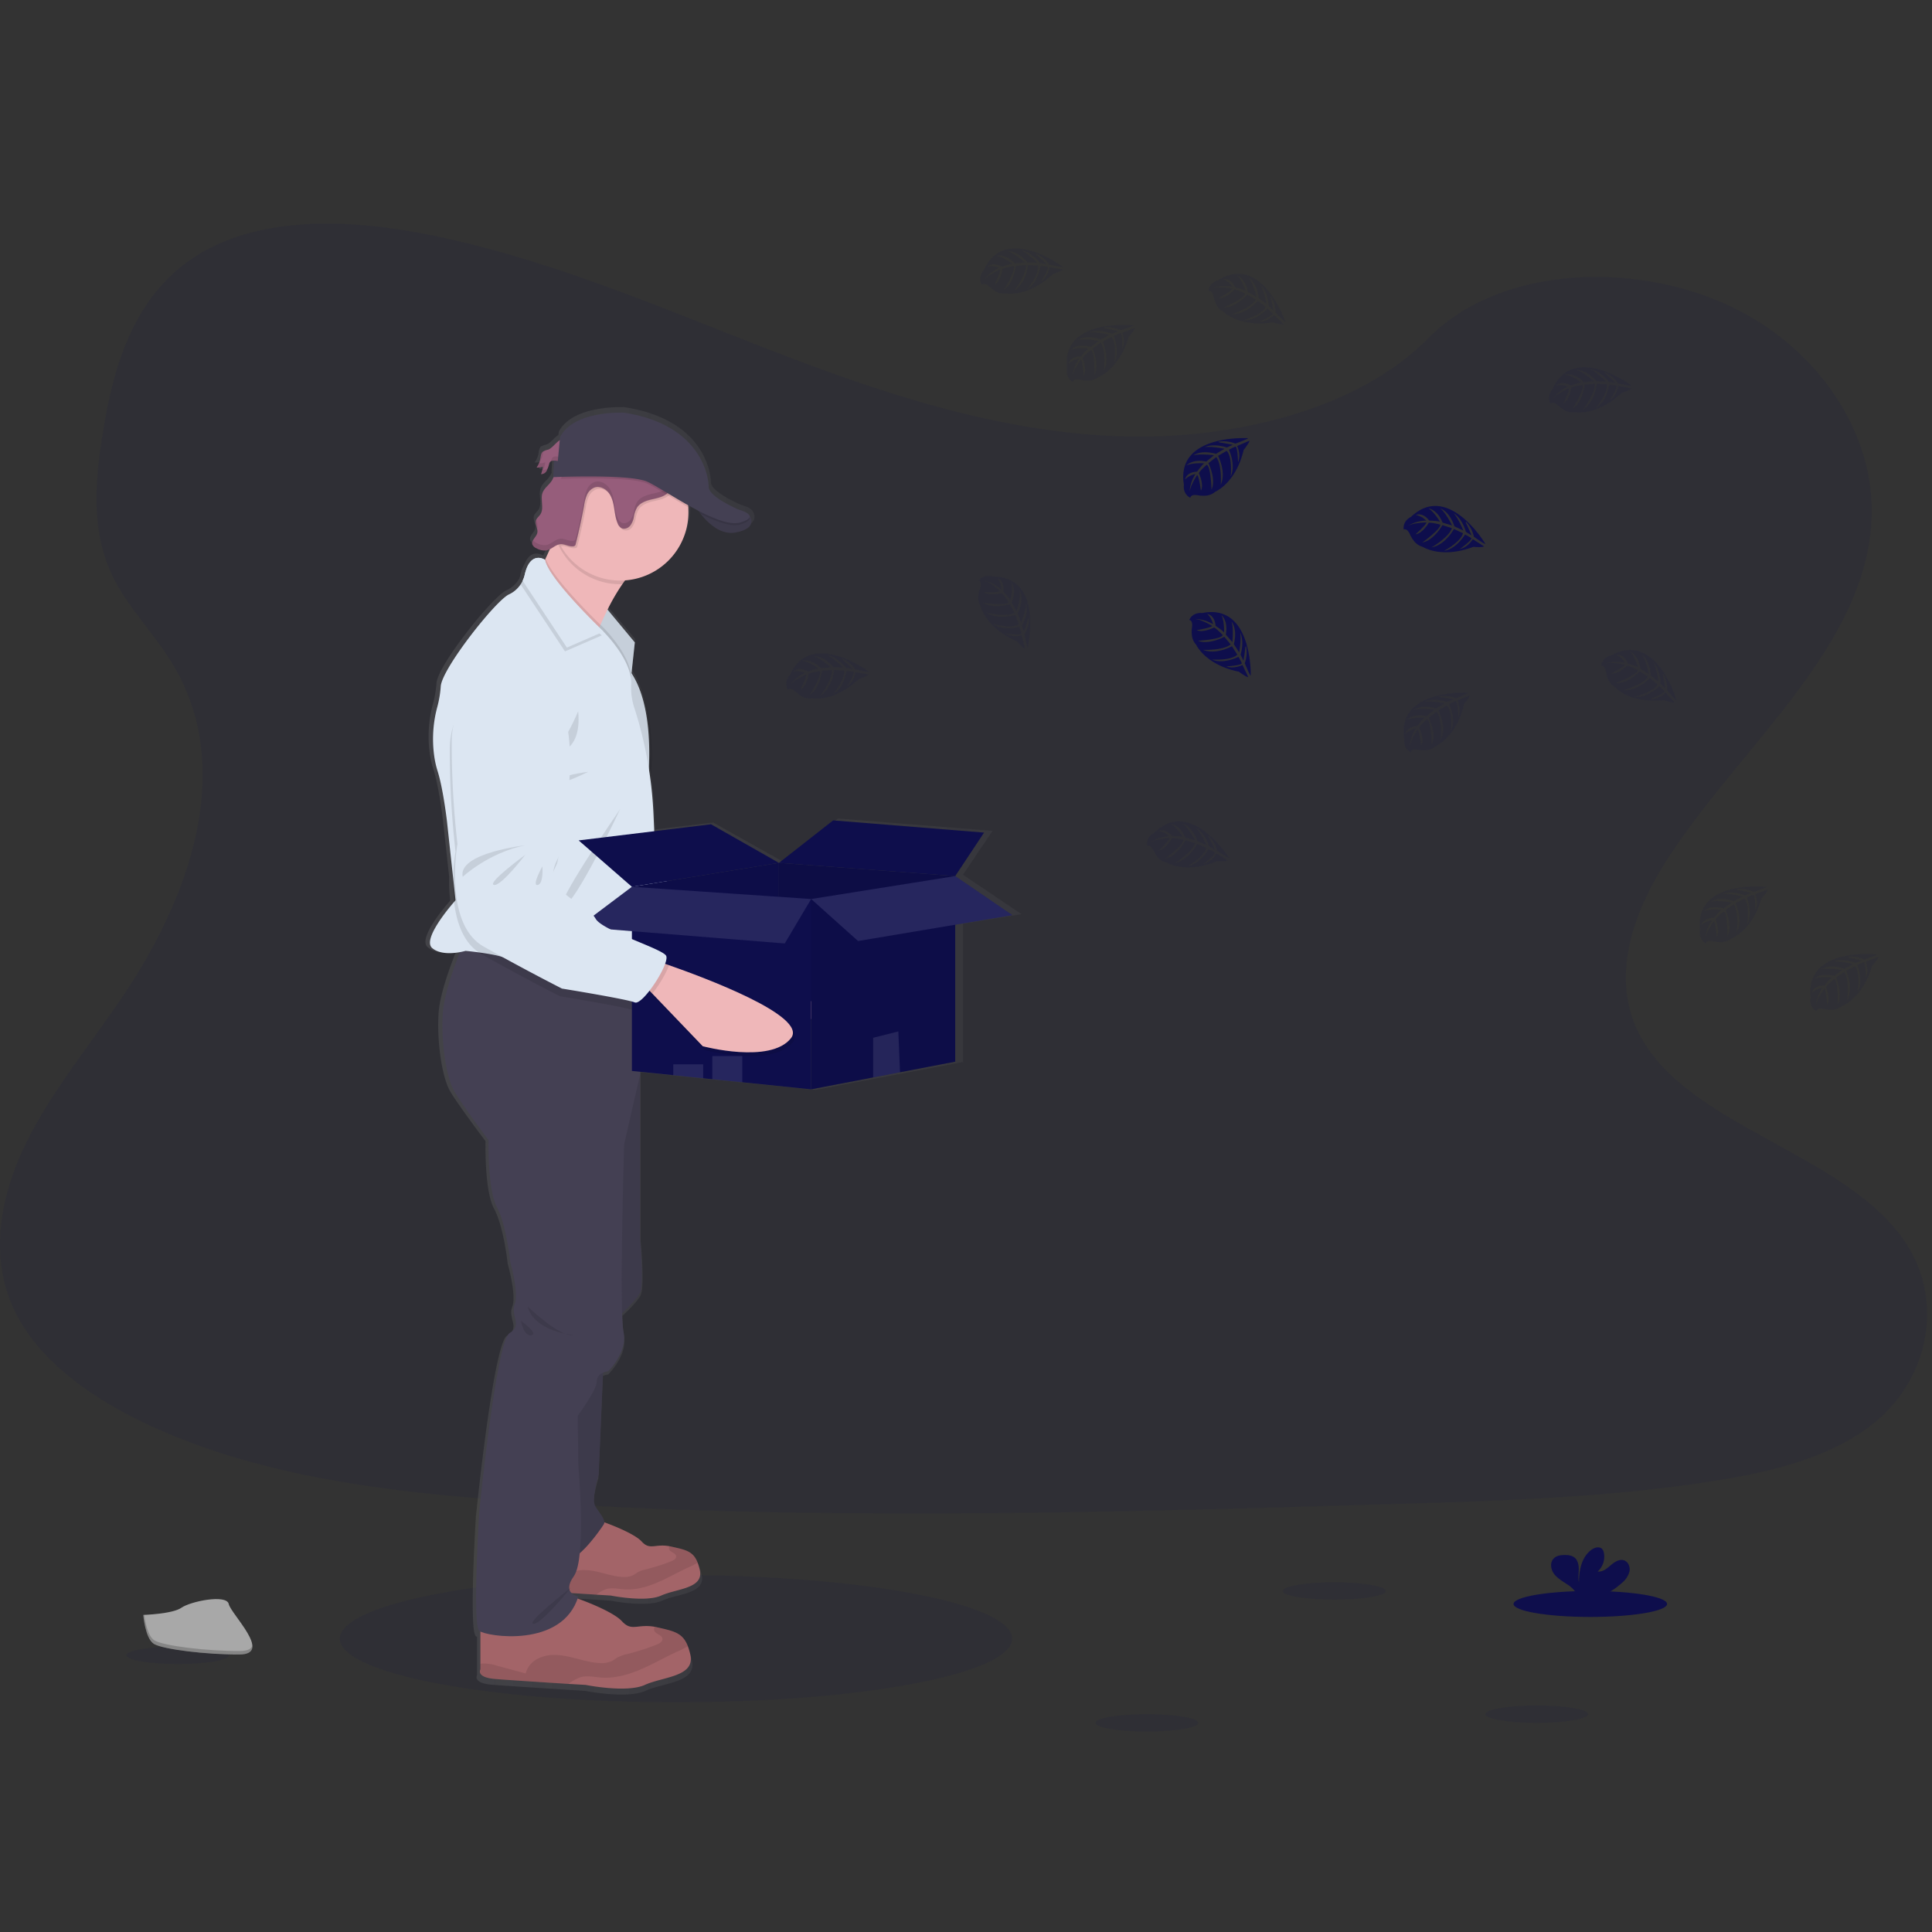 <?xml version="1.0" encoding="UTF-8" standalone="no"?>
<svg
   xmlns:dc="http://purl.org/dc/elements/1.1/"
   xmlns:cc="http://creativecommons.org/ns#"
   xmlns:rdf="http://www.w3.org/1999/02/22-rdf-syntax-ns#"
   xmlns:svg="http://www.w3.org/2000/svg"
   xmlns="http://www.w3.org/2000/svg"
   xmlns:sodipodi="http://sodipodi.sourceforge.net/DTD/sodipodi-0.dtd"
   xmlns:inkscape="http://www.inkscape.org/namespaces/inkscape"
   id="9af98f83-10c5-4067-bc84-20554b2827d8"
   data-name="Layer 1"
   width="256"
   height="256"
   viewBox="0 0 256 256"
   version="1.1"
   sodipodi:docname="empty.svg"
   inkscape:version="1.0.1 (3bc2e813f5, 2020-09-07)"
   inkscape:export-filename="C:\Users\Emil\Documents\Work\SawayoStuff\empty_256.png"
   inkscape:export-xdpi="96.000008"
   inkscape:export-ydpi="96.000008">
  <rect x="0" y="0" width="256" height="256" fill="#333333" stroke="none"/>
  <sodipodi:namedview
     pagecolor="#ffffff"
     bordercolor="#666666"
     borderopacity="1"
     objecttolerance="10"
     gridtolerance="10"
     guidetolerance="10"
     inkscape:pageopacity="0"
     inkscape:pageshadow="2"
     inkscape:window-width="3200"
     inkscape:window-height="1771"
     id="namedview422"
     showgrid="false"
     inkscape:zoom="4.3092426"
     inkscape:cx="186.26385"
     inkscape:cy="141.91973"
     inkscape:window-x="-9"
     inkscape:window-y="-9"
     inkscape:window-maximized="1"
     inkscape:current-layer="9af98f83-10c5-4067-bc84-20554b2827d8" />
  <defs
     id="defs225">
    <linearGradient
       id="07c62293-c0d3-4921-8e06-4e39241449cd"
       x1="318.22"
       y1="488.45"
       x2="630.35"
       y2="488.45"
       gradientUnits="userSpaceOnUse"
       gradientTransform="matrix(0.253,0,0,0.253,-24.091,15.712)">
      <stop
         offset="0"
         stop-color="gray"
         stop-opacity="0.25"
         id="stop218" />
      <stop
         offset="0.54"
         stop-color="gray"
         stop-opacity="0.12"
         id="stop220" />
      <stop
         offset="1"
         stop-color="gray"
         stop-opacity="0.1"
         id="stop222" />
    </linearGradient>
  </defs>
  <title
     id="title227">empty</title>
  <ellipse
     cx="89.571"
     cy="217.13"
     rx="44.543"
     ry="8.438"
     fill="#0e0e4c"
     opacity="0.1"
     id="ellipse229"
     style="stroke-width:0.253" />
  <path
     d="M 148.36,57.81 C 131.99,57.243 116.398,51.957 101.51,46.174 86.622,40.392 71.875,33.988 55.897,30.924 45.62,28.954 33.866,28.673 25.587,34.177 c -7.97,5.312 -10.545,14.456 -11.929,22.947 -1.042,6.389 -1.654,13.115 1.199,19.097 1.983,4.153 5.499,7.644 7.932,11.623 8.466,13.841 2.481,30.91 -6.69,44.424 -4.3,6.339 -9.296,12.394 -12.617,19.135 -3.321,6.741 -4.856,14.491 -1.95,21.386 2.878,6.829 9.741,11.949 17.175,15.553 15.098,7.323 32.882,9.417 50.237,10.606 38.404,2.626 77.011,1.49 115.516,0.349 14.251,-0.42 28.562,-0.847 42.58,-3.05 7.786,-1.224 15.822,-3.167 21.475,-7.856 7.173,-5.952 8.952,-16.029 4.143,-23.491 -8.064,-12.521 -30.353,-15.629 -35.996,-29.063 -3.101,-7.396 0.083,-15.632 4.593,-22.489 9.672,-14.714 25.884,-27.621 26.736,-44.437 0.587,-11.549 -7.206,-23.116 -19.256,-28.582 -12.629,-5.729 -30.146,-5.008 -39.459,4.475 -9.599,9.753 -26.46,13.51 -40.916,13.006 z"
     fill="#0e0e4c"
     opacity="0.1"
     id="path231"
     style="stroke-width:0.253" />
  <path
     d="m 135.351,121.131 -7.748,-5.223 v 0 l 3.908,-5.818 -20.463,-1.631 -7.353,5.686 -9.205,-5.16 -7.677,0.923 -0.091,-2.024 a 57.109,57.109 0 0 0 -0.635,-6.298 c 0.033,-0.632 0.056,-1.358 0.053,-2.147 0,-3.326 -0.45,-7.735 -2.428,-10.674 l 0.455,-4.093 -3.693,-4.363 a 27.917,27.917 0 0 1 2.024,-3.405 c 0.126,-0.182 0.253,-0.359 0.39,-0.531 4.793,-0.347 8.575,-4.287 8.575,-9.106 0,-0.223 0,-0.445 -0.025,-0.665 0,-0.089 -0.018,-0.18 -0.028,-0.268 0.468,0.253 0.941,0.506 1.414,0.759 0.089,0.126 0.19,0.253 0.301,0.402 v 0 l 0.023,0.028 0.142,0.175 0.046,0.053 c 0.051,0.061 0.104,0.119 0.157,0.18 l 0.035,0.04 c 0.134,0.149 0.276,0.301 0.427,0.45 a 0.455,0.455 0 0 1 0.051,0.048 l 0.19,0.177 0.053,0.048 c 0.162,0.144 0.334,0.283 0.506,0.415 l 0.056,0.04 0.218,0.149 0.071,0.046 c 0.083,0.051 0.169,0.104 0.253,0.152 l 0.03,0.018 c 0.099,0.053 0.2,0.104 0.301,0.152 l 0.051,0.02 q 0.129,0.056 0.253,0.106 l 0.078,0.028 c 0.089,0.03 0.175,0.058 0.266,0.083 l 0.056,0.015 c 0.111,0.028 0.223,0.051 0.336,0.068 h 0.013 a 2.752,2.752 0 0 0 0.324,0.033 h 0.073 a 2.782,2.782 0 0 0 0.291,0 h 0.063 a 2.997,2.997 0 0 0 0.362,-0.043 3.991,3.991 0 0 0 1.594,-0.572 1.391,1.391 0 0 0 0.324,-0.301 c 0.506,-0.663 -0.051,-1.389 -0.051,-1.389 v 0 c -0.197,-0.47 -1.477,-0.802 -1.477,-0.802 0,0 -4.047,-1.69 -4.047,-3.035 0,-1.346 -1.012,-8.327 -11.456,-9.923 0,0 -6.794,-0.382 -8.704,3.255 l -0.04,0.425 c -0.562,0.352 -1.027,1.057 -1.581,1.265 a 2.583,2.583 0 0 0 -0.685,0.253 v -0.048 0 a 0.653,0.653 0 0 0 -0.154,0.2 2.024,2.024 0 0 0 -0.21,0.759 2.858,2.858 0 0 1 -0.331,0.918 2.041,2.041 0 0 1 -0.152,0.233 v 0 l -0.043,0.068 a 1.846,1.846 0 0 0 0.86,-0.139 4.282,4.282 0 0 1 -0.253,1.012 0.84,0.84 0 0 0 0.779,-0.465 v -0.02 l 0.033,-0.046 a 2.135,2.135 0 0 0 0.157,-0.367 l -0.028,0.03 c 0.051,-0.164 0.096,-0.331 0.152,-0.493 a 0.774,0.774 0 0 1 0.124,-0.253 0.612,0.612 0 0 1 0.524,-0.175 l -0.104,2.193 h 0.046 a 2.992,2.992 0 0 1 -0.223,0.46 c -0.359,0.582 -1.012,0.979 -1.252,1.616 a 2.378,2.378 0 0 0 -0.116,0.956 c 0,0.19 0.023,0.382 0.038,0.572 v -0.015 c 0.035,0.506 0.046,0.986 -0.228,1.394 -0.187,0.278 -0.488,0.488 -0.592,0.804 a 0.784,0.784 0 0 0 -0.038,0.273 3.068,3.068 0 0 0 0.172,0.812 0.035,0.035 0 0 0 0,-0.015 1.234,1.234 0 0 1 0.043,0.597 c -0.114,0.506 -0.728,0.928 -0.698,1.411 a 0.544,0.544 0 0 0 0.028,0.187 1.024,1.024 0 0 0 0.572,0.506 2.226,2.226 0 0 0 1.285,0.283 1.69,1.69 0 0 0 0.481,-0.164 c -0.177,0.407 -0.359,0.809 -0.544,1.191 -0.028,0.061 -0.058,0.121 -0.089,0.182 0,0 -1.563,-1.045 -2.451,1.085 a 4.725,4.725 0 0 0 -0.549,1.427 3.394,3.394 0 0 1 -0.187,0.587 3.776,3.776 0 0 1 -1.69,1.518 c -1.811,0.83 -9.126,9.953 -9.255,12.316 a 13.783,13.783 0 0 1 -0.465,2.727 16.226,16.226 0 0 0 -0.435,6.447 12.336,12.336 0 0 0 0.448,2.056 c 0.777,2.36 1.295,6.764 1.295,6.764 l 0.84,7.644 a 21.753,21.753 0 0 0 0.137,3.159 c -0.857,0.979 -4.3,5.059 -2.985,6.169 1.012,0.875 2.782,0.731 3.776,0.551 -0.837,2.072 -2.155,5.673 -2.33,8.147 -0.253,3.66 0.433,8.509 1.518,10.371 1.085,1.862 4.702,6.637 4.702,6.637 0,0 -0.169,6.551 1.123,8.931 1.293,2.38 1.814,7.318 1.814,7.318 0,0 1.207,4.168 0.602,5.701 -0.605,1.533 1.121,2.808 -0.691,3.827 -1.811,1.019 -4.128,23.994 -4.128,23.994 0,0 -0.933,15.058 0,15.824 a 0.949,0.949 0 0 0 0.159,0.093 v 5.059 c 0,0 -0.648,1.062 1.986,1.277 1.803,0.144 6.915,0.47 9.948,0.66 l 2.35,0.147 c 0,0 5.565,1.108 8.023,0 2.459,-1.108 6.817,-1.083 6.169,-4.009 a 8.327,8.327 0 0 0 -0.344,-1.171 c -0.711,-1.816 -1.917,-2.024 -4.141,-2.529 -0.129,-0.028 -0.253,-0.053 -0.367,-0.073 -2.342,-0.407 -3.111,0.683 -4.424,-0.736 -1.141,-1.227 -4.773,-2.6 -6.01,-3.035 0.03,-0.091 0.068,-0.18 0.099,-0.273 a 1.852,1.852 0 0 1 -0.938,-0.458 l 3.351,0.212 1.996,0.124 c 0,0 4.73,0.943 6.829,0 2.099,-0.943 5.792,-0.918 5.241,-3.405 a 7.135,7.135 0 0 0 -0.291,-0.997 c -0.605,-1.543 -1.631,-1.712 -3.521,-2.14 -0.109,-0.023 -0.21,-0.045 -0.311,-0.063 -1.991,-0.347 -2.643,0.579 -3.759,-0.625 -0.956,-1.027 -3.974,-2.178 -5.059,-2.57 0,-0.562 -0.759,-1.361 -1.237,-2.163 -0.562,-0.936 0.476,-4.211 0.476,-4.211 l 0.592,-13.591 a 2.626,2.626 0 0 1 0.708,-0.202 c 0,0 2.676,-2.555 2.072,-5.276 a 17.486,17.486 0 0 1 -0.192,-2.486 c 0.88,-0.817 2.092,-2.024 2.436,-2.767 0.562,-1.212 0,-7.082 0,-7.082 v -22.449 l 4.477,0.453 4.062,0.417 1.237,0.126 4.062,0.41 9.336,0.943 8.413,-1.594 3.64,-0.688 7.485,-1.416 v -18.313 z m -61.619,-60.683 -0.521,-0.056 c 0.172,0.008 0.354,0.04 0.521,0.056 z"
     fill="url(#07c62293-c0d3-4921-8e06-4e39241449cd)"
     id="path233"
     style="fill:url(#07c62293-c0d3-4921-8e06-4e39241449cd);stroke-width:0.253" />
  <path
     d="m 117.193,133.022 c -2.529,3.62 -11.623,1.702 -11.623,1.702 l -7.047,-6.594 -0.949,-0.893 1.591,-3.379 c 0,0 0.506,0.139 1.373,0.387 4.555,1.323 18.789,5.734 16.654,8.777 z"
     fill="#efb7b9"
     id="path235"
     style="stroke-width:0.253" />
  <path
     d="m 100.534,124.245 c -0.311,1.083 -1.164,2.704 -2.011,3.885 l -0.949,-0.893 1.591,-3.379 c 0,0 0.511,0.139 1.368,0.387 z"
     opacity="0.1"
     id="path237"
     style="stroke-width:0.253" />
  <path
     d="m 76.365,86.137 c 0,0 -6.496,2.881 -6.177,9.956 a 116.642,116.642 0 0 0 1.487,13.598 c 0,0 -1.328,10.646 4.201,13.391 5.529,2.744 10.646,5.001 10.646,5.001 0,0 8.651,0.931 9.726,1.315 1.075,0.384 4.434,-5.494 3.814,-6.41 -0.62,-0.916 -8.56,-2.835 -9.571,-4.363 -1.012,-1.528 -3.351,-2.471 -3.351,-2.471 0,0 -2.416,-1.462 -2.58,-2.782 -0.164,-1.32 0.473,-2.304 0.635,-2.884 0.162,-0.579 0.572,-6.172 0.572,-6.172 0,0 2.727,-19.907 -9.402,-18.179 z"
     fill="#dce6f2"
     id="path239"
     style="stroke-width:0.253" />
  <path
     d="m 80.653,109.4 c 0,0 -8.911,1.492 -8.049,4.611 0,0 3.235,-3.367 8.049,-4.611 z"
     opacity="0.1"
     id="path241"
     style="stroke-width:0.253" />
  <path
     d="m 80.721,110.662 c 0,0 -4.899,3.999 -3.941,4.204 0.959,0.205 3.941,-4.204 3.941,-4.204 z"
     opacity="0.1"
     id="path243"
     style="stroke-width:0.253" />
  <path
     d="m 83.076,112.056 c 0,0 -1.313,2.689 -0.506,2.507 0.807,-0.182 0.506,-2.507 0.506,-2.507 z"
     opacity="0.1"
     id="path245"
     style="stroke-width:0.253" />
  <path
     d="m 100.863,124.531 -0.541,-0.154 c 0.154,-0.506 0.197,-0.916 0.071,-1.105 -0.62,-0.916 -8.554,-2.833 -9.564,-4.363 -1.009,-1.53 -3.351,-2.471 -3.351,-2.471 0,0 -2.416,-1.462 -2.58,-2.782 -0.164,-1.32 0.473,-2.304 0.635,-2.884 0.162,-0.579 0.572,-6.174 0.572,-6.174 0,0 2.719,-19.904 -9.409,-18.176 0,0 -6.496,2.884 -6.179,9.958 a 116.315,116.315 0 0 0 1.49,13.598 c 0,0 -1.328,10.646 4.201,13.391 5.529,2.744 10.646,5.001 10.646,5.001 0,0 8.648,0.928 9.726,1.315 0.407,0.147 1.143,-0.61 1.864,-1.649 l 0.41,0.382 7.047,6.592 c 0,0 9.093,1.92 11.623,-1.7 2.137,-3.045 -12.093,-7.457 -16.659,-8.777 z"
     opacity="0.1"
     id="path247"
     style="stroke-width:0.253" />
  <path
     d="m 72.627,59.583 a 2.15,2.15 0 0 0 -0.701,0.271 c -0.253,0.21 -0.253,0.569 -0.316,0.883 a 2.904,2.904 0 0 1 -0.506,1.209 1.819,1.819 0 0 0 0.842,-0.139 4.335,4.335 0 0 1 -0.253,1.012 0.82,0.82 0 0 0 0.759,-0.463 4.872,4.872 0 0 0 0.316,-0.888 0.731,0.731 0 0 1 0.121,-0.253 c 0.233,-0.276 0.665,-0.152 1.024,-0.116 a 1.682,1.682 0 0 0 1.538,-0.739 c 0.382,-0.579 0.405,-2.061 -0.506,-2.218 -0.951,-0.157 -1.543,1.153 -2.319,1.442 z"
     fill="#965d7b"
     id="path249"
     style="stroke-width:0.253" />
  <g
     opacity="0.1"
     id="g257"
     transform="matrix(0.253,0,0,0.253,-0.003,29.632)">
    <path
       d="m 379.5,175.74 c 0.09,-0.49 0.15,-1 0.26,-1.49 v 0 c -0.95,0.83 -1,2.24 -1.25,3.49 a 11,11 0 0 1 -0.59,2.11 11.46,11.46 0 0 0 1.58,-4.11 z"
       transform="translate(-95.23,-55.03)"
       id="path251" />
    <path
       d="m 379.82,184 a 16.63,16.63 0 0 0 1,-4 7.16,7.16 0 0 1 -3.17,0.55 11.57,11.57 0 0 1 -1.15,2 7.12,7.12 0 0 0 3.32,-0.54 16.63,16.63 0 0 1 -1,4 3.25,3.25 0 0 0 3,-1.83 7.46,7.46 0 0 0 0.6,-1.43 3,3 0 0 1 -2.6,1.25 z"
       transform="translate(-95.23,-55.03)"
       id="path253" />
    <path
       d="m 388.6,177.2 c -1.42,-0.14 -3.14,-0.63 -4.06,0.46 a 3.09,3.09 0 0 0 -0.48,1 c -0.09,0.26 -0.17,0.53 -0.24,0.8 0.95,-0.75 2.49,-0.35 3.78,-0.22 a 6.68,6.68 0 0 0 6.08,-2.92 5.54,5.54 0 0 0 0.67,-1.57 6.66,6.66 0 0 1 -5.75,2.45 z"
       transform="translate(-95.23,-55.03)"
       id="path255" />
  </g>
  <polygon
     points="332.49,219.34 330.5,237.85 312.07,209 317.24,201 "
     fill="#dce6f2"
     id="polygon259"
     transform="matrix(0.253,0,0,0.253,-0.003,29.632)" />
  <polygon
     points="312.59,208.19 317.23,201 318.26,202.24 332.48,219.34 330.61,236.75 330.49,237.85 313.86,211.81 312.07,209 "
     opacity="0.1"
     id="polygon261"
     transform="matrix(0.253,0,0,0.253,-0.003,29.632)" />
  <path
     d="m 86.098,74.193 c -1.305,0.374 -2.552,1.659 -3.637,3.22 a 27.482,27.482 0 0 0 -1.963,3.374 c -0.357,0.713 -0.67,1.399 -0.931,1.996 l -0.182,0.425 c -0.44,1.04 -0.685,1.735 -0.685,1.735 0,0 -9.991,-7.512 -8.41,-8.018 0.531,-0.169 1.229,-1.308 1.92,-2.742 l 0.086,-0.182 c 0.438,-0.921 0.868,-1.948 1.25,-2.914 0.782,-1.986 1.361,-3.711 1.361,-3.711 0,0 15.177,5.679 11.193,6.817 z"
     fill="#efb7b9"
     id="path263"
     style="stroke-width:0.253" />
  <path
     d="m 92.075,66.953 c 0,0 2.307,4.174 5.405,3.604 3.099,-0.569 1.824,-2.241 1.824,-2.241 z"
     fill="#444053"
     id="path265"
     style="stroke-width:0.253" />
  <path
     d="m 87.606,211.421 c -2.044,0.933 -6.665,0 -6.665,0 l -1.948,-0.121 c -2.529,-0.162 -6.764,-0.435 -8.261,-0.556 -2.185,-0.18 -1.649,-1.075 -1.649,-1.075 v -5.41 l 10.603,-2.686 c 0,0 4.191,1.434 5.34,2.686 1.09,1.194 1.728,0.276 3.673,0.62 0.096,0.018 0.197,0.038 0.304,0.063 1.846,0.422 2.848,0.589 3.44,2.12 a 7.108,7.108 0 0 1 0.286,0.986 c 0.546,2.464 -3.081,2.446 -5.122,3.374 z"
     fill="#a36468"
     id="path267"
     style="stroke-width:0.253" />
  <path
     d="m 92.442,207.061 a 7.927,7.927 0 0 1 -1.194,0.612 c -1.391,0.635 -2.714,1.409 -4.12,2.008 -1.406,0.599 -2.921,1.027 -4.444,0.913 -0.797,-0.058 -1.611,-0.253 -2.373,-0.025 a 5.479,5.479 0 0 0 -1.318,0.731 c -2.529,-0.162 -6.764,-0.435 -8.261,-0.556 -2.185,-0.18 -1.649,-1.075 -1.649,-1.075 v -0.632 c 0.078,0 0.167,-0.023 0.268,-0.03 a 4.776,4.776 0 0 1 1.543,0.23 c 1.098,0.298 2.19,0.592 3.288,0.885 a 2.598,2.598 0 0 1 1.265,-1.614 4.032,4.032 0 0 1 2.039,-0.468 c 1.702,0.023 3.314,0.83 5.013,0.911 a 2.762,2.762 0 0 0 1.389,-0.233 c 0.233,-0.116 0.438,-0.286 0.665,-0.415 a 4.856,4.856 0 0 1 1.146,-0.387 25.233,25.233 0 0 0 3.276,-1.057 c 0.304,-0.119 0.658,-0.334 0.617,-0.658 -0.053,-0.43 -0.728,-0.481 -0.906,-0.875 a 0.506,0.506 0 0 1 0.02,-0.448 c 0.096,0.018 0.197,0.038 0.304,0.063 1.839,0.422 2.841,0.589 3.432,2.12 z"
     opacity="0.1"
     id="path269"
     style="stroke-width:0.253" />
  <path
     d="m 85.446,223.259 c -2.403,1.098 -7.841,0 -7.841,0 l -2.289,-0.134 c -2.964,-0.19 -7.958,-0.506 -9.721,-0.655 -2.572,-0.212 -1.94,-1.265 -1.94,-1.265 v -6.377 l 12.478,-3.162 c 0,0 4.932,1.687 6.283,3.162 1.282,1.404 2.024,0.324 4.323,0.728 0.114,0.02 0.233,0.045 0.357,0.073 2.173,0.506 3.351,0.696 4.047,2.497 a 8.119,8.119 0 0 1 0.336,1.161 c 0.627,2.899 -3.63,2.876 -6.033,3.971 z"
     fill="#a36468"
     id="path271"
     style="stroke-width:0.253" />
  <path
     d="m 91.137,218.127 a 9.417,9.417 0 0 1 -1.404,0.721 c -1.637,0.746 -3.195,1.657 -4.849,2.362 -1.654,0.706 -3.437,1.207 -5.231,1.075 -0.936,-0.068 -1.895,-0.304 -2.782,-0.03 a 6.45,6.45 0 0 0 -1.556,0.87 c -2.964,-0.19 -7.958,-0.506 -9.721,-0.655 -2.572,-0.212 -1.94,-1.265 -1.94,-1.265 v -0.744 a 3.162,3.162 0 0 1 0.316,-0.035 5.55,5.55 0 0 1 1.816,0.271 l 3.867,1.042 a 3.061,3.061 0 0 1 1.5,-1.9 4.72,4.72 0 0 1 2.4,-0.551 c 2.003,0.028 3.898,0.976 5.899,1.072 a 3.265,3.265 0 0 0 1.629,-0.271 c 0.276,-0.139 0.506,-0.339 0.784,-0.488 a 5.501,5.501 0 0 1 1.348,-0.455 30.275,30.275 0 0 0 3.835,-1.244 c 0.357,-0.142 0.774,-0.395 0.726,-0.774 -0.063,-0.506 -0.857,-0.567 -1.067,-1.032 a 0.61,0.61 0 0 1 0.025,-0.526 c 0.114,0.02 0.233,0.045 0.357,0.073 2.173,0.486 3.351,0.683 4.047,2.484 z"
     opacity="0.1"
     id="path273"
     style="stroke-width:0.253" />
  <path
     d="m 80.008,179.502 -0.675,15.892 c 0,0 -1.012,3.245 -0.463,4.174 0.549,0.928 1.475,1.854 1.138,2.403 -0.336,0.549 -4.383,6.483 -5.691,4.206 -1.308,-2.276 -2.598,-12.141 -2.598,-12.141 l 1.207,-12.184 z"
     fill="#444053"
     id="path275"
     style="stroke-width:0.253" />
  <path
     d="m 82.937,139.907 1.877,2.509 v 21.824 c 0,0 0.549,5.818 0,7.019 -0.549,1.201 -3.331,3.604 -3.331,3.604 l -2.34,-12.015 0.506,-12.71 z"
     fill="#444053"
     id="path277"
     style="stroke-width:0.253" />
  <path
     d="m 80.008,179.502 -0.675,15.892 c 0,0 -1.012,3.245 -0.463,4.174 0.549,0.928 1.475,1.854 1.138,2.403 -0.336,0.549 -4.383,6.483 -5.691,4.206 -1.308,-2.276 -2.598,-12.141 -2.598,-12.141 l 1.207,-12.184 z"
     opacity="0.1"
     id="path279"
     style="stroke-width:0.253" />
  <path
     d="m 82.937,139.907 1.877,2.509 v 21.824 c 0,0 0.549,5.818 0,7.019 -0.549,1.201 -3.331,3.604 -3.331,3.604 l -2.34,-12.015 0.506,-12.71 z"
     opacity="0.1"
     id="path281"
     style="stroke-width:0.253" />
  <path
     d="m 84.813,130.599 v 11.805 l -2.107,9.189 c 0,0 -0.675,22.175 -0.086,24.872 0.589,2.696 -2.024,5.228 -2.024,5.228 0,0 -1.518,0.169 -1.518,1.348 0,1.179 -2.529,4.553 -2.529,4.553 l 0.083,6.576 c 0,0 1.098,12.311 -0.589,14.671 -1.687,2.36 0.589,2.699 0.589,2.699 -2.107,6.913 -12.225,5.312 -13.138,4.553 -0.913,-0.759 0,-15.682 0,-15.682 0,0 2.261,-22.765 4.032,-23.777 1.771,-1.012 0.086,-2.276 0.675,-3.794 0.589,-1.518 -0.589,-5.648 -0.589,-5.648 0,0 -0.506,-4.892 -1.771,-7.252 -1.265,-2.36 -1.098,-8.853 -1.098,-8.853 0,0 -3.541,-4.722 -4.593,-6.576 -1.052,-1.854 -1.73,-6.66 -1.477,-10.287 0.172,-2.451 1.459,-6.02 2.276,-8.074 0.392,-0.984 0.675,-1.621 0.675,-1.621 l 0.24,0.063 13.816,3.617 z"
     fill="#444053"
     id="path283"
     style="stroke-width:0.253" />
  <path
     d="m 86.098,74.193 c -1.305,0.374 -2.552,1.659 -3.637,3.22 h -0.283 a 9.035,9.035 0 0 1 -7.841,-4.535 8.898,8.898 0 0 1 -0.794,-1.809 c 0.782,-1.986 1.361,-3.711 1.361,-3.711 0,0 15.179,5.696 11.195,6.834 z"
     opacity="0.1"
     id="path285"
     style="stroke-width:0.253" />
  <path
     d="m 91.22,67.869 a 9.043,9.043 0 1 1 -16.917,-4.432 8.835,8.835 0 0 1 0.956,-1.381 9.151,9.151 0 0 1 2.079,-1.826 9.043,9.043 0 0 1 13.869,6.976 c 0.005,0.223 0.013,0.443 0.013,0.663 z"
     fill="#efb7b9"
     id="path287"
     style="stroke-width:0.253" />
  <path
     d="m 83.622,89.516 -0.03,0.278 -4.206,-6.576 c -0.44,1.04 -0.685,1.735 -0.685,1.735 0,0 -9.991,-7.522 -8.41,-8.028 0.531,-0.169 1.229,-1.308 1.92,-2.742 l 0.086,-0.182 c 0.734,2.185 4.996,6.554 6.769,8.304 0.205,0.202 0.374,0.369 0.506,0.491 l 0.271,0.253 0.142,0.142 c 0.645,0.665 3.367,3.599 3.64,6.326 z"
     opacity="0.1"
     id="path289"
     style="stroke-width:0.253" />
  <path
     d="m 86.766,111.83 -0.46,14.815 -0.081,2.638 c 0,0 -5.453,-0.506 -10.543,-1.062 -4.098,-0.448 -7.96,-0.931 -8.554,-1.214 -0.759,-0.357 -2.385,-0.632 -3.668,-0.807 -0.992,-0.134 -1.771,-0.205 -1.771,-0.205 0,0 -0.291,0.086 -0.739,0.167 -0.976,0.177 -2.691,0.321 -3.69,-0.546 -1.277,-1.11 2.079,-5.145 2.916,-6.114 l 0.185,-0.21 -0.316,-2.921 -0.822,-7.576 c 0,0 -0.506,-4.363 -1.265,-6.703 a 12.364,12.364 0 0 1 -0.438,-2.036 16.31,16.31 0 0 1 0.425,-6.389 13.932,13.932 0 0 0 0.455,-2.704 c 0.126,-2.34 7.272,-11.382 9.043,-12.204 a 3.754,3.754 0 0 0 1.811,-1.806 3.45,3.45 0 0 0 0.276,-0.787 c 0.759,-3.288 2.679,-1.983 2.679,-1.983 0.463,2.572 7.629,9.382 7.629,9.382 l 0.142,0.142 c 0.711,0.728 3.878,4.148 3.652,7.067 a 8.567,8.567 0 0 0 0.478,3.197 54.066,54.066 0 0 1 2.491,14.165 z"
     fill="#dce6f2"
     id="path291"
     style="stroke-width:0.253" />
  <path
     d="m 76.613,94.238 c 0,0 -1.771,4.3 -3.099,4.996 -1.328,0.696 3.731,1.467 3.099,-4.996 z"
     opacity="0.1"
     id="path293"
     style="stroke-width:0.253" />
  <path
     d="m 77.941,102.269 c 0,0 -4.047,0.506 -4.047,1.265 0,0.759 4.047,-1.265 4.047,-1.265 z"
     opacity="0.1"
     id="path295"
     style="stroke-width:0.253" />
  <path
     d="m 82.178,107.202 c 0,0 -5.881,12.521 -7.525,12.9 -1.644,0.379 7.525,-12.9 7.525,-12.9 z"
     opacity="0.1"
     id="path297"
     style="stroke-width:0.253" />
  <path
     d="m 79.727,84.199 -4.864,2.115 -5.871,-8.868 a 3.45,3.45 0 0 0 0.276,-0.787 c 0.759,-3.288 2.679,-1.983 2.679,-1.983 0.463,2.572 7.629,9.382 7.629,9.382 z"
     opacity="0.1"
     id="path299"
     style="stroke-width:0.253" />
  <path
     d="m 79.98,83.693 -4.864,2.115 -5.871,-8.868 a 3.45,3.45 0 0 0 0.276,-0.787 c 0.759,-3.288 2.679,-1.983 2.679,-1.983 0.463,2.572 7.629,9.382 7.629,9.382 z"
     fill="#dce6f2"
     id="path301"
     style="stroke-width:0.253" />
  <path
     d="m 86.225,129.283 c 0,0 -5.453,-0.506 -10.543,-1.062 l 9.131,2.39 v 2.782 c -0.4,0.362 -0.746,0.549 -0.971,0.453 -1.052,-0.443 -9.64,-1.834 -9.64,-1.834 0,0 -4.988,-2.529 -10.371,-5.565 a 4.156,4.156 0 0 1 -0.379,-0.238 5.98,5.98 0 0 1 -1.594,-1.596 c -0.994,-1.439 -1.48,-3.288 -1.69,-5.102 a 22.062,22.062 0 0 1 -0.132,-3.131 25.676,25.676 0 0 1 0.324,-3.539 116.374,116.374 0 0 1 -0.759,-13.659 c 0.063,-7.082 6.703,-9.612 6.703,-9.612 12.204,-1.075 8.42,18.654 8.42,18.654 0,0 -0.706,5.565 -0.898,6.134 -0.192,0.569 -0.883,1.518 -0.789,2.846 0.094,1.328 2.426,2.916 2.426,2.916 0,0 2.276,1.067 3.215,2.648 0.683,1.166 5.12,2.747 7.626,3.875 z"
     opacity="0.1"
     id="path303"
     style="stroke-width:0.253" />
  <path
     d="m 90.312,62.254 a 2.863,2.863 0 0 1 -0.253,1.209 7.474,7.474 0 0 1 -0.45,0.9 4.148,4.148 0 0 1 -1.108,1.376 c -0.584,0.417 -1.323,0.534 -2.024,0.703 -0.701,0.169 -1.429,0.44 -1.829,1.037 a 3.627,3.627 0 0 0 -0.427,1.239 2.666,2.666 0 0 1 -0.506,1.199 0.994,0.994 0 0 1 -1.184,0.283 1.196,1.196 0 0 1 -0.458,-0.589 C 81.786,68.962 81.712,68.241 81.596,67.54 81.48,66.84 81.315,66.119 80.885,65.555 80.455,64.991 79.694,64.619 79.019,64.839 a 1.798,1.798 0 0 0 -1.012,0.981 5.625,5.625 0 0 0 -0.382,1.396 q -0.47,2.575 -1.11,5.12 a 0.47,0.47 0 0 1 -0.083,0.192 0.364,0.364 0 0 1 -0.253,0.106 c -0.567,0.076 -1.11,-0.321 -1.682,-0.278 a 0.966,0.966 0 0 0 -0.175,0.028 9.038,9.038 0 0 1 0.913,-10.32 l 0.046,-0.013 a 2.727,2.727 0 0 0 1.012,-0.637 10.679,10.679 0 0 0 1.012,-1.171 l 0.202,-0.253 a 11.537,11.537 0 0 1 1.973,-1.874 2.024,2.024 0 0 1 0.673,-0.364 1.993,1.993 0 0 1 0.637,-0.02 16.08,16.08 0 0 0 2.633,0.099 16.894,16.894 0 0 1 1.849,-0.187 c 1.601,0.046 2.967,1.176 3.979,2.416 0.544,0.635 1.029,1.366 1.062,2.196 z"
     opacity="0.1"
     id="path305"
     style="stroke-width:0.253" />
  <path
     d="m 73.122,63.678 c -0.352,0.577 -0.986,0.969 -1.224,1.601 -0.349,0.918 0.24,2.061 -0.301,2.881 -0.18,0.276 -0.476,0.481 -0.577,0.797 -0.172,0.534 0.298,1.103 0.177,1.652 -0.121,0.549 -0.845,1.012 -0.653,1.548 a 1.012,1.012 0 0 0 0.556,0.506 2.175,2.175 0 0 0 1.265,0.281 c 0.691,-0.114 1.204,-0.792 1.905,-0.842 0.569,-0.04 1.113,0.354 1.68,0.281 a 0.379,0.379 0 0 0 0.253,-0.109 0.438,0.438 0 0 0 0.083,-0.192 q 0.637,-2.542 1.113,-5.12 a 5.514,5.514 0 0 1 0.379,-1.396 1.814,1.814 0 0 1 1.012,-0.981 c 0.675,-0.218 1.434,0.152 1.867,0.716 0.433,0.564 0.597,1.285 0.713,1.986 0.116,0.701 0.19,1.422 0.476,2.072 a 1.209,1.209 0 0 0 0.46,0.592 c 0.379,0.22 0.89,0.046 1.181,-0.283 a 2.638,2.638 0 0 0 0.506,-1.201 3.612,3.612 0 0 1 0.427,-1.237 c 0.4,-0.597 1.131,-0.868 1.829,-1.037 0.698,-0.169 1.434,-0.288 2.024,-0.706 a 4.163,4.163 0 0 0 1.108,-1.373 c 0.374,-0.653 0.723,-1.361 0.693,-2.112 -0.033,-0.82 -0.519,-1.551 -1.037,-2.188 -1.012,-1.239 -2.38,-2.37 -3.981,-2.413 a 15.733,15.733 0 0 0 -1.849,0.187 15.827,15.827 0 0 1 -2.633,-0.101 2.069,2.069 0 0 0 -0.637,0.023 1.907,1.907 0 0 0 -0.67,0.364 11.542,11.542 0 0 0 -1.975,1.872 14.496,14.496 0 0 1 -1.219,1.416 2.744,2.744 0 0 1 -1.012,0.64 c -0.253,0.071 -0.506,0.02 -0.746,0.099 -0.746,0.235 -0.845,1.209 -1.191,1.781 z"
     fill="#965d7b"
     id="path307"
     style="stroke-width:0.253" />
  <path
     d="m 97.481,70.555 c -2.024,0.372 -3.701,-1.265 -4.629,-2.459 a 9.92,9.92 0 0 1 -0.777,-1.143 l 6.946,1.31 0.281,0.053 c 0,0 1.277,1.672 -1.821,2.239 z"
     opacity="0.1"
     id="path309"
     style="stroke-width:0.253" />
  <g
     opacity="0.1"
     id="g317"
     transform="matrix(0.253,0,0,0.253,-0.003,29.632)">
    <path
       d="m 376.72,214.17 a 8.33,8.33 0 0 0 -0.58,-3.84 c 0,0.1 -0.09,0.2 -0.12,0.3 -0.43,1.34 0.15,2.73 0.52,4.12 a 3,3 0 0 0 0.18,-0.58 z"
       transform="translate(-95.23,-55.03)"
       id="path311" />
    <path
       d="m 379.1,197.8 a 22.22,22.22 0 0 0 0.08,4.15 22.28,22.28 0 0 0 -0.08,-4.15 z"
       transform="translate(-95.23,-55.03)"
       id="path313" />
    <path
       d="m 448.55,188.45 a 16.4,16.4 0 0 1 -4.38,5.44 c -2.31,1.65 -5.22,2.11 -8,2.78 -2.78,0.67 -5.65,1.74 -7.23,4.1 a 14.41,14.41 0 0 0 -1.69,4.9 10.47,10.47 0 0 1 -2,4.75 c -1.15,1.3 -3.17,2 -4.67,1.12 a 4.78,4.78 0 0 1 -1.82,-2.34 c -1.13,-2.57 -1.43,-5.41 -1.88,-8.19 -0.45,-2.78 -1.12,-5.62 -2.82,-7.85 -1.7,-2.23 -4.71,-3.7 -7.38,-2.83 a 7.14,7.14 0 0 0 -4,3.88 21.8,21.8 0 0 0 -1.5,5.52 q -1.87,10.19 -4.4,20.24 a 1.73,1.73 0 0 1 -0.33,0.76 1.5,1.5 0 0 1 -1,0.43 c -2.24,0.29 -4.39,-1.27 -6.64,-1.11 -2.77,0.2 -4.8,2.88 -7.53,3.32 a 8.45,8.45 0 0 1 -5,-1.11 5.35,5.35 0 0 1 -1.83,-1.3 2.7,2.7 0 0 0 -0.37,2.33 3.9,3.9 0 0 0 2.2,2 8.45,8.45 0 0 0 5,1.11 c 2.73,-0.44 4.76,-3.12 7.53,-3.32 2.25,-0.16 4.4,1.4 6.64,1.11 a 1.5,1.5 0 0 0 1,-0.43 1.73,1.73 0 0 0 0.33,-0.76 q 2.52,-10 4.4,-20.24 a 21.8,21.8 0 0 1 1.5,-5.52 7.14,7.14 0 0 1 4,-3.88 c 2.67,-0.87 5.67,0.6 7.38,2.83 1.71,2.23 2.36,5.08 2.82,7.85 0.46,2.77 0.75,5.62 1.88,8.19 a 4.78,4.78 0 0 0 1.82,2.34 c 1.5,0.87 3.52,0.18 4.67,-1.12 a 10.47,10.47 0 0 0 2,-4.75 14.41,14.41 0 0 1 1.69,-4.9 c 1.58,-2.36 4.47,-3.42 7.23,-4.1 2.76,-0.68 5.67,-1.13 8,-2.78 a 16.4,16.4 0 0 0 4.38,-5.44 c 1.48,-2.57 2.86,-5.37 2.74,-8.34 a 10.74,10.74 0 0 0 -0.12,-1.14 19.65,19.65 0 0 1 -2.62,6.45 z"
       transform="translate(-95.23,-55.03)"
       id="path315" />
  </g>
  <path
     d="m 90.07,63.455 a 8.936,8.936 0 0 1 1.126,3.756 c -2.254,-1.265 -4.373,-2.653 -5.443,-3.136 -1.864,-0.842 -8.835,-0.716 -11.456,-0.637 a 8.835,8.835 0 0 1 0.956,-1.381 9.151,9.151 0 0 1 2.087,-1.826 9.048,9.048 0 0 1 12.743,3.22 z"
     opacity="0.1"
     id="path319"
     style="stroke-width:0.253" />
  <path
     d="m 98.113,69.483 c -1.217,0.374 -3.202,-0.349 -5.261,-1.386 a 9.92,9.92 0 0 1 -0.777,-1.143 l 6.946,1.31 c 0.46,0.314 0.577,0.761 -0.908,1.219 z"
     opacity="0.1"
     id="path321"
     style="stroke-width:0.253" />
  <path
     d="m 82.717,54.686 c 0,0 -6.64,-0.379 -8.506,3.225 l -0.301,3.195 -0.506,-0.056 -0.101,2.173 c 0,0 10.148,-0.443 12.457,0.599 2.309,1.042 9.485,6.293 12.361,5.408 2.876,-0.885 -0.253,-1.707 -0.253,-1.707 0,0 -3.959,-1.677 -3.959,-2.992 0,-1.315 -0.981,-8.264 -11.193,-9.845 z"
     fill="#444053"
     id="path323"
     style="stroke-width:0.253" />
  <path
     d="m 69.91,173.113 c 0,0 4.237,4.11 6.071,3.794 0,0 -5.185,-0.443 -6.071,-3.794 z"
     opacity="0.1"
     id="path325"
     style="stroke-width:0.253" />
  <path
     d="m 69.025,175.018 c 0,0 0.379,2.115 1.391,1.907 1.012,-0.207 -1.391,-1.907 -1.391,-1.907 z"
     opacity="0.1"
     id="path327"
     style="stroke-width:0.253" />
  <path
     d="m 75.665,210.359 c 0,0 -6.015,4.679 -5.001,4.806 1.014,0.126 5.001,-4.806 5.001,-4.806 z"
     opacity="0.1"
     id="path329"
     style="stroke-width:0.253" />
  <polygon
     points="407.96,334.8 407.96,407.7 334.8,403.87 330.96,347.33 "
     fill="#0e0e4c"
     id="polygon331"
     transform="matrix(0.253,0,0,0.253,-0.003,29.632)" />
  <polygon
     points="407.96,334.8 407.96,407.7 334.8,403.87 330.96,347.33 "
     opacity="0.05"
     id="polygon333"
     transform="matrix(0.253,0,0,0.253,-0.003,29.632)" />
  <polygon
     points="500.3,341.71 495.19,405.15 407.96,407.7 407.96,334.8 "
     fill="#0e0e4c"
     id="polygon335"
     transform="matrix(0.253,0,0,0.253,-0.003,29.632)" />
  <polygon
     points="500.3,341.71 495.19,405.15 407.96,407.7 407.96,334.8 "
     opacity="0.1"
     id="polygon337"
     transform="matrix(0.253,0,0,0.253,-0.003,29.632)" />
  <polygon
     points="407.96,334.8 500.3,341.71 515.39,318.94 436.35,312.55 "
     fill="#0e0e4c"
     id="polygon339"
     transform="matrix(0.253,0,0,0.253,-0.003,29.632)" />
  <polygon
     points="372.4,314.59 407.96,334.8 330.96,347.33 303.08,323.03 "
     fill="#0e0e4c"
     id="polygon341"
     transform="matrix(0.253,0,0,0.253,-0.003,29.632)" />
  <polygon
     points="352.62,445.99 330.96,443.77 330.96,347.33 407.95,352.57 424.84,353.73 424.84,453.4 388.77,449.7 373.08,448.1 368.3,447.6 "
     fill="#0e0e4c"
     id="polygon343"
     transform="matrix(0.253,0,0,0.253,-0.003,29.632)" />
  <polygon
     points="424.84,353.73 500.3,341.71 500.3,438.91 471.39,444.46 457.33,447.16 424.84,453.4 "
     fill="#0e0e4c"
     id="polygon345"
     transform="matrix(0.253,0,0,0.253,-0.003,29.632)" />
  <polygon
     points="424.84,353.73 500.3,341.71 500.3,438.91 471.39,444.46 457.33,447.16 424.84,453.4 "
     opacity="0.05"
     id="polygon347"
     transform="matrix(0.253,0,0,0.253,-0.003,29.632)" />
  <polygon
     points="330.96,347.33 424.84,353.73 411.02,377.01 303.08,368.31 "
     fill="#0e0e4c"
     id="polygon349"
     transform="matrix(0.253,0,0,0.253,-0.003,29.632)" />
  <polygon
     points="330.96,347.33 424.84,353.73 411.02,377.01 303.08,368.31 "
     fill="#ffffff"
     opacity="0.1"
     id="polygon351"
     transform="matrix(0.253,0,0,0.253,-0.003,29.632)" />
  <polygon
     points="424.84,353.73 449.4,375.73 530.23,362.17 500.3,341.71 "
     fill="#0e0e4c"
     id="polygon353"
     transform="matrix(0.253,0,0,0.253,-0.003,29.632)" />
  <polygon
     points="424.84,353.73 449.4,375.73 530.23,362.17 500.3,341.71 "
     fill="#ffffff"
     opacity="0.1"
     id="polygon355"
     transform="matrix(0.253,0,0,0.253,-0.003,29.632)" />
  <polygon
     points="457.33,447.16 457.33,426.39 470.5,423.07 471.39,444.46 "
     fill="#ffffff"
     opacity="0.1"
     id="polygon357"
     transform="matrix(0.253,0,0,0.253,-0.003,29.632)" />
  <polygon
     points="388.77,449.7 373.08,448.1 373.08,435.96 388.77,435.96 "
     fill="#ffffff"
     opacity="0.1"
     id="polygon359"
     transform="matrix(0.253,0,0,0.253,-0.003,29.632)" />
  <polygon
     points="368.3,447.6 352.62,445.99 352.62,440.29 368.3,440.29 "
     fill="#ffffff"
     opacity="0.1"
     id="polygon361"
     transform="matrix(0.253,0,0,0.253,-0.003,29.632)" />
  <path
     d="m 105.069,138.06 c -2.719,3.478 -11.699,1.075 -11.699,1.075 l -6.673,-6.961 -0.906,-0.943 1.771,-3.288 c 0,0 0.506,0.167 1.351,0.46 4.472,1.563 18.445,6.731 16.155,9.657 z"
     opacity="0.1"
     id="path363"
     style="stroke-width:0.253" />
  <path
     d="m 104.816,137.555 c -2.719,3.478 -11.699,1.075 -11.699,1.075 l -6.673,-6.961 -0.906,-0.943 1.771,-3.288 c 0,0 0.506,0.167 1.351,0.46 4.472,1.563 18.445,6.731 16.155,9.657 z"
     fill="#efb7b9"
     id="path365"
     style="stroke-width:0.253" />
  <path
     d="m 88.651,127.897 c -0.369,1.062 -1.308,2.636 -2.216,3.771 l -0.906,-0.943 1.771,-3.288 c 0,0 0.508,0.167 1.351,0.46 z"
     opacity="0.1"
     id="path367"
     style="stroke-width:0.253" />
  <path
     d="m 66.559,88.56 c 0,0 -6.64,2.529 -6.703,9.612 a 116.374,116.374 0 0 0 0.759,13.659 c 0,0 -1.897,10.56 3.478,13.596 5.375,3.035 10.371,5.565 10.371,5.565 0,0 8.587,1.391 9.642,1.834 1.055,0.443 4.72,-5.249 4.151,-6.197 -0.569,-0.949 -8.388,-3.288 -9.316,-4.869 -0.928,-1.581 -3.215,-2.646 -3.215,-2.646 0,0 -2.332,-1.591 -2.426,-2.919 -0.094,-1.328 0.594,-2.276 0.789,-2.846 0.195,-0.569 0.9,-6.134 0.9,-6.134 0,0 3.774,-19.742 -8.431,-18.654 z"
     fill="#dce6f2"
     id="path369"
     style="stroke-width:0.253" />
  <path
     d="m 69.594,112.007 c 0,0 -8.979,1.012 -8.284,4.174 0,0 3.412,-3.19 8.284,-4.174 z"
     opacity="0.1"
     id="path371"
     style="stroke-width:0.253" />
  <path
     d="m 69.594,113.272 c 0,0 -5.097,3.731 -4.161,3.984 0.936,0.253 4.161,-3.984 4.161,-3.984 z"
     opacity="0.1"
     id="path373"
     style="stroke-width:0.253" />
  <path
     d="m 71.87,114.79 c 0,0 -1.454,2.615 -0.632,2.479 0.822,-0.137 0.632,-2.479 0.632,-2.479 z"
     opacity="0.1"
     id="path375"
     style="stroke-width:0.253" />
  <path
     d="m 165.363,58.06 c 0,0 -9.612,-0.579 -8.489,6.164 0,0 -0.225,1.191 0.855,1.733 0,0 0.018,-0.506 0.986,-0.331 a 4.429,4.429 0 0 0 1.045,0.051 2.168,2.168 0 0 0 1.28,-0.529 v 0 c 0,0 2.704,-1.115 3.756,-5.537 0,0 0.779,-0.966 0.759,-1.214 l -1.624,0.696 c 0,0 0.554,1.171 0.116,2.145 0,0 -0.051,-2.102 -0.364,-2.054 -0.063,0 -0.842,0.407 -0.842,0.407 0,0 0.954,2.039 0.233,3.523 0,0 0.273,-2.514 -0.531,-3.377 l -1.143,0.668 c 0,0 1.115,2.107 0.359,3.827 0,0 0.195,-2.638 -0.599,-3.665 l -1.037,0.807 c 0,0 1.05,2.079 0.41,3.506 0,0 -0.084,-3.071 -0.635,-3.303 0,0 -0.906,0.799 -1.042,1.128 0,0 0.716,1.518 0.271,2.304 0,0 -0.273,-2.046 -0.506,-2.056 0,0 -0.903,1.356 -0.997,2.276 a 4.922,4.922 0 0 1 0.777,-2.413 2.709,2.709 0 0 0 -1.381,0.716 c 0,0 0.139,-0.959 1.604,-1.042 0,0 0.759,-1.029 0.946,-1.093 0,0 -1.457,-0.121 -2.34,0.271 0,0 0.777,-0.903 2.608,-0.506 l 1.012,-0.835 c 0,0 -1.917,-0.253 -2.732,0.028 0,0 0.936,-0.799 3.007,-0.218 l 1.113,-0.665 c 0,0 -1.634,-0.354 -2.608,-0.225 0,0 1.027,-0.554 2.934,0.046 l 0.797,-0.357 c 0,0 -1.199,-0.235 -1.548,-0.273 -0.349,-0.038 -0.369,-0.134 -0.369,-0.134 a 4.138,4.138 0 0 1 2.249,0.253 c 0,0 1.707,-0.615 1.672,-0.721 z"
     fill="#0e0e4c"
     id="path377"
     style="stroke-width:0.253" />
  <path
     d="m 194.567,91.787 c 0,0 -9.612,-0.579 -8.489,6.164 0,0 -0.225,1.191 0.855,1.733 0,0 0.018,-0.506 0.989,-0.331 a 4.429,4.429 0 0 0 1.045,0.051 2.165,2.165 0 0 0 1.265,-0.526 v 0 c 0,0 2.706,-1.118 3.759,-5.539 0,0 0.777,-0.964 0.746,-1.212 l -1.624,0.693 c 0,0 0.554,1.171 0.119,2.145 0,0 -0.053,-2.102 -0.364,-2.054 -0.063,0 -0.845,0.407 -0.845,0.407 0,0 0.956,2.041 0.235,3.523 0,0 0.273,-2.514 -0.534,-3.377 l -1.131,0.66 c 0,0 1.115,2.107 0.359,3.827 0,0 0.195,-2.638 -0.599,-3.665 l -1.035,0.809 c 0,0 1.047,2.077 0.41,3.503 0,0 -0.084,-3.071 -0.635,-3.303 0,0 -0.906,0.799 -1.045,1.128 0,0 0.718,1.518 0.273,2.304 0,0 -0.273,-2.046 -0.506,-2.056 0,0 -0.903,1.356 -0.997,2.276 a 4.937,4.937 0 0 1 0.779,-2.413 2.722,2.722 0 0 0 -1.384,0.716 c 0,0 0.142,-0.959 1.606,-1.042 0,0 0.746,-1.029 0.946,-1.093 0,0 -1.457,-0.121 -2.34,0.271 0,0 0.777,-0.903 2.605,-0.493 l 1.012,-0.835 c 0,0 -1.92,-0.253 -2.732,0.028 0,0 0.936,-0.799 3.007,-0.218 l 1.113,-0.665 c 0,0 -1.637,-0.352 -2.61,-0.225 0,0 1.029,-0.554 2.937,0.046 l 0.797,-0.357 c 0,0 -1.199,-0.235 -1.551,-0.273 -0.352,-0.038 -0.369,-0.134 -0.369,-0.134 a 4.146,4.146 0 0 1 2.251,0.253 c 0,0 1.71,-0.62 1.68,-0.726 z"
     fill="#0e0e4c"
     opacity="0.1"
     id="path379"
     style="stroke-width:0.253" />
  <path
     d="m 136.176,85.8 c 0,0 2.213,-9.382 -4.626,-9.415 0,0 -1.136,-0.425 -1.852,0.546 0,0 0.488,0.104 0.157,1.029 a 4.502,4.502 0 0 0 -0.228,1.012 2.173,2.173 0 0 0 0.301,1.348 v 0 c 0,0 0.64,2.858 4.806,4.649 0,0 0.82,0.931 1.067,0.941 l -0.405,-1.717 c 0,0 -1.25,0.347 -2.135,-0.253 0,0 2.082,0.306 2.084,0 0,-0.063 -0.253,-0.9 -0.253,-0.9 0,0 -2.173,0.592 -3.513,-0.372 0,0 2.431,0.698 3.42,0.053 l -0.455,-1.244 c 0,0 -2.276,0.741 -3.835,-0.298 0,0 2.567,0.642 3.716,0.035 l -0.62,-1.158 c 0,0 -2.226,0.678 -3.523,-0.195 0,0 3.035,0.44 3.364,-0.061 0,0 -0.632,-1.029 -0.933,-1.222 0,0 -1.609,0.45 -2.317,-0.124 0,0 2.061,0.078 2.11,-0.139 0,0 -1.181,-1.121 -2.082,-1.373 a 4.958,4.958 0 0 1 2.249,1.179 2.729,2.729 0 0 0 -0.47,-1.485 c 0,0 0.921,0.304 0.759,1.771 0,0 0.885,0.911 0.913,1.118 0,0 0.367,-1.414 0.132,-2.352 0,0 0.759,0.921 0.043,2.653 l 0.648,1.151 c 0,0 0.587,-1.846 0.438,-2.696 0,0 0.63,1.057 -0.298,3 l 0.468,1.212 c 0,0 0.625,-1.553 0.665,-2.529 0,0 0.372,1.108 -0.546,2.886 l 0.218,0.845 c 0,0 0.435,-1.141 0.531,-1.48 0.096,-0.339 0.195,-0.341 0.195,-0.341 a 4.143,4.143 0 0 1 -0.63,2.175 c 0,0 0.331,1.766 0.44,1.753 z"
     fill="#0e0e4c"
     opacity="0.1"
     id="path381"
     style="stroke-width:0.253" />
  <path
     d="m 115.126,88.997 c 0,0 -7.72,-5.775 -10.479,0.481 0,0 -0.842,0.873 -0.238,1.917 0,0 0.288,-0.407 1.012,0.268 a 4.429,4.429 0 0 0 0.845,0.617 2.17,2.17 0 0 0 1.358,0.253 v 0 c 0,0 2.873,0.554 6.182,-2.56 0,0 1.181,-0.379 1.293,-0.602 l -1.743,-0.306 c 0,0 -0.182,1.282 -1.08,1.857 0,0 1.11,-1.786 0.822,-1.915 -0.058,-0.028 -0.928,-0.126 -0.928,-0.126 0,0 -0.324,2.231 -1.74,3.073 0,0 1.611,-1.95 1.411,-3.114 l -1.323,-0.071 c 0,0 -0.225,2.375 -1.803,3.397 0,0 1.611,-2.097 1.518,-3.392 l -1.31,0.106 c 0,0 -0.266,2.309 -1.583,3.149 0,0 1.616,-2.61 1.285,-3.106 0,0 -1.196,0.169 -1.492,0.367 0,0 -0.23,1.654 -1.04,2.074 0,0 0.898,-1.859 0.716,-1.988 0,0 -1.5,0.635 -2.089,1.358 a 4.94,4.94 0 0 1 1.978,-1.588 2.724,2.724 0 0 0 -1.548,-0.162 c 0,0 0.642,-0.723 1.912,0.013 0,0 1.189,-0.448 1.391,-0.392 0,0 -1.151,-0.903 -2.104,-1.06 0,0 1.148,-0.329 2.451,1.012 l 1.313,-0.134 c 0,0 -1.459,-1.265 -2.297,-1.477 0,0 1.222,-0.154 2.631,1.47 l 1.295,0.058 c 0,0 -1.171,-1.194 -2.054,-1.624 0,0 1.161,0.101 2.426,1.652 l 0.863,0.139 c 0,0 -0.873,-0.855 -1.146,-1.078 -0.273,-0.223 -0.235,-0.316 -0.235,-0.316 a 4.156,4.156 0 0 1 1.743,1.447 c 0,0 1.758,0.407 1.791,0.304 z"
     fill="#0e0e4c"
     opacity="0.1"
     id="path383"
     style="stroke-width:0.253" />
  <path
     d="m 140.827,35.346 c 0,0 -7.72,-5.777 -10.479,0.481 0,0 -0.842,0.873 -0.238,1.917 0,0 0.288,-0.407 1.012,0.268 a 4.5,4.5 0 0 0 0.847,0.615 2.168,2.168 0 0 0 1.358,0.253 v 0 c 0,0 2.873,0.554 6.182,-2.562 0,0 1.181,-0.377 1.29,-0.602 l -1.743,-0.301 c 0,0 -0.18,1.282 -1.08,1.857 0,0 1.113,-1.786 0.825,-1.915 -0.058,-0.028 -0.928,-0.126 -0.928,-0.126 0,0 -0.334,2.236 -1.75,3.073 0,0 1.609,-1.95 1.411,-3.114 l -1.323,-0.071 c 0,0 -0.228,2.375 -1.803,3.394 0,0 1.611,-2.097 1.518,-3.392 l -1.308,0.106 c 0,0 -0.268,2.312 -1.586,3.152 0,0 1.619,-2.61 1.287,-3.106 0,0 -1.196,0.169 -1.492,0.367 0,0 -0.23,1.654 -1.04,2.074 0,0 0.898,-1.859 0.716,-1.991 0,0 -1.5,0.637 -2.089,1.361 a 4.917,4.917 0 0 1 1.978,-1.588 2.706,2.706 0 0 0 -1.551,-0.162 c 0,0 0.645,-0.723 1.915,0.013 0,0 1.189,-0.45 1.391,-0.392 0,0 -1.151,-0.903 -2.104,-1.062 0,0 1.146,-0.326 2.448,1.012 l 1.313,-0.134 c 0,0 -1.457,-1.265 -2.297,-1.48 0,0 1.222,-0.152 2.633,1.472 l 1.295,0.056 c 0,0 -1.171,-1.194 -2.056,-1.621 0,0 1.164,0.101 2.428,1.652 l 0.86,0.139 c 0,0 -0.875,-0.845 -1.148,-1.062 -0.273,-0.218 -0.235,-0.314 -0.235,-0.314 a 4.148,4.148 0 0 1 1.743,1.447 c 0,0 1.758,0.384 1.801,0.288 z"
     fill="#0e0e4c"
     opacity="0.1"
     id="path385"
     style="stroke-width:0.253" />
  <path
     d="m 170.326,42.663 c 0,0 -3.086,-9.134 -8.906,-5.544 0,0 -1.189,0.253 -1.282,1.444 0,0 0.468,-0.172 0.675,0.789 a 4.553,4.553 0 0 0 0.347,0.989 2.19,2.19 0 0 0 0.971,0.984 v 0 c 0,0 2.054,2.087 6.546,1.396 0,0 1.186,0.359 1.404,0.235 l -1.265,-1.242 c 0,0 -0.875,0.954 -1.943,0.916 0,0 1.93,-0.84 1.771,-1.11 -0.033,-0.053 -0.693,-0.627 -0.693,-0.627 0,0 -1.533,1.652 -3.177,1.543 0,0 2.431,-0.693 2.927,-1.771 l -1.047,-0.807 c 0,0 -1.533,1.826 -3.412,1.771 0,0 2.529,-0.812 3.169,-1.935 l -1.138,-0.655 c 0,0 -1.518,1.753 -3.091,1.697 0,0 2.813,-1.232 2.82,-1.829 0,0 -1.08,-0.539 -1.437,-0.544 0,0 -1.128,1.232 -2.024,1.121 0,0 1.791,-1.024 1.715,-1.234 0,0 -1.594,-0.326 -2.491,-0.063 a 4.93,4.93 0 0 1 2.529,-0.19 2.729,2.729 0 0 0 -1.186,-1.012 c 0,0 0.941,-0.23 1.571,1.095 0,0 1.234,0.306 1.366,0.465 0,0 -0.435,-1.394 -1.131,-2.067 0,0 1.131,0.382 1.439,2.231 l 1.158,0.632 c 0,0 -0.478,-1.874 -1.055,-2.529 0,0 1.095,0.567 1.333,2.704 l 1.037,0.782 c 0,0 -0.288,-1.649 -0.774,-2.504 0,0 0.9,0.744 1.062,2.739 l 0.63,0.602 c 0,0 -0.233,-1.199 -0.329,-1.538 -0.096,-0.339 -0.018,-0.362 -0.018,-0.362 a 4.171,4.171 0 0 1 0.615,2.18 c 0,0 1.224,1.313 1.313,1.247 z"
     fill="#0e0e4c"
     opacity="0.1"
     id="path387"
     style="stroke-width:0.253" />
  <path
     d="m 150.186,43.114 c 0,0 -9.586,-1.067 -8.795,5.734 0,0 -0.286,1.179 0.759,1.771 0,0 0.043,-0.506 1.012,-0.278 a 4.654,4.654 0 0 0 1.042,0.104 2.175,2.175 0 0 0 1.303,-0.463 v 0 c 0,0 2.76,-0.979 4.047,-5.342 0,0 0.825,-0.923 0.807,-1.174 l -1.657,0.612 c 0,0 0.506,1.196 0,2.147 0,0 0.053,-2.102 -0.253,-2.069 -0.063,0 -0.863,0.364 -0.863,0.364 0,0 0.85,2.087 0.056,3.541 0,0 0.4,-2.499 -0.362,-3.4 l -1.176,0.607 c 0,0 1.012,2.163 0.164,3.842 0,0 0.329,-2.626 -0.412,-3.69 l -1.075,0.759 c 0,0 0.941,2.127 0.23,3.521 0,0 0.073,-3.071 -0.465,-3.331 0,0 -0.946,0.759 -1.1,1.072 0,0 0.64,1.543 0.157,2.314 0,0 -0.169,-2.056 -0.392,-2.077 0,0 -0.971,1.308 -1.113,2.231 a 4.925,4.925 0 0 1 0.9,-2.373 2.722,2.722 0 0 0 -1.416,0.645 c 0,0 0.187,-0.949 1.654,-0.959 0,0 0.797,-0.989 1.012,-1.042 0,0 -1.449,-0.195 -2.352,0.152 0,0 0.822,-0.865 2.628,-0.362 l 1.065,-0.782 c 0,0 -1.925,-0.39 -2.739,-0.137 0,0 0.976,-0.759 3.015,-0.063 l 1.146,-0.61 c 0,0 -1.616,-0.435 -2.595,-0.357 0,0 1.055,-0.506 2.929,0.195 l 0.814,-0.316 c 0,0 -1.186,-0.296 -1.535,-0.352 -0.349,-0.056 -0.362,-0.152 -0.362,-0.152 a 4.161,4.161 0 0 1 2.236,0.364 c 0,0 1.705,-0.544 1.687,-0.65 z"
     fill="#0e0e4c"
     opacity="0.1"
     id="path389"
     style="stroke-width:0.253" />
  <path
     d="m 234.062,117.522 c 0,0 -9.581,-1.067 -8.79,5.727 0,0 -0.286,1.179 0.759,1.771 0,0 0.043,-0.506 1.012,-0.281 a 4.376,4.376 0 0 0 1.042,0.104 2.158,2.158 0 0 0 1.303,-0.463 v 0 c 0,0 2.76,-0.979 4.034,-5.34 0,0 0.825,-0.926 0.807,-1.174 l -1.657,0.61 c 0,0 0.506,1.199 0,2.15 0,0 0.053,-2.104 -0.253,-2.069 -0.063,0 -0.863,0.362 -0.863,0.362 0,0 0.85,2.087 0.056,3.541 0,0 0.4,-2.497 -0.362,-3.4 l -1.176,0.61 c 0,0 1.012,2.163 0.167,3.842 0,0 0.326,-2.626 -0.415,-3.693 l -1.075,0.759 c 0,0 0.941,2.127 0.23,3.518 0,0 0.073,-3.071 -0.465,-3.329 0,0 -0.943,0.759 -1.1,1.072 0,0 0.642,1.543 0.157,2.314 0,0 -0.169,-2.056 -0.392,-2.077 0,0 -0.971,1.308 -1.113,2.231 a 4.925,4.925 0 0 1 0.9,-2.373 2.699,2.699 0 0 0 -1.416,0.645 c 0,0 0.187,-0.951 1.654,-0.961 0,0 0.799,-0.989 1.012,-1.04 0,0 -1.449,-0.197 -2.352,0.149 0,0 0.822,-0.863 2.631,-0.359 l 1.062,-0.782 c 0,0 -1.902,-0.359 -2.729,-0.111 0,0 0.976,-0.759 3.015,-0.066 l 1.146,-0.607 c 0,0 -1.616,-0.435 -2.595,-0.357 0,0 1.055,-0.506 2.929,0.195 l 0.814,-0.319 c 0,0 -1.186,-0.296 -1.535,-0.349 -0.349,-0.053 -0.362,-0.152 -0.362,-0.152 a 4.146,4.146 0 0 1 2.236,0.362 c 0,0 1.71,-0.554 1.685,-0.663 z"
     fill="#0e0e4c"
     opacity="0.1"
     id="path391"
     style="stroke-width:0.253" />
  <path
     d="m 248.71,126.471 c 0,0 -9.581,-1.065 -8.79,5.727 0,0 -0.283,1.179 0.759,1.771 0,0 0.043,-0.506 1.012,-0.278 a 4.464,4.464 0 0 0 1.04,0.101 2.185,2.185 0 0 0 1.298,-0.46 v 0 c 0,0 2.757,-0.979 4.032,-5.342 0,0 0.827,-0.923 0.807,-1.174 l -1.657,0.61 c 0,0 0.506,1.199 0,2.15 0,0 0.053,-2.102 -0.253,-2.069 -0.063,0 -0.863,0.362 -0.863,0.362 0,0 0.85,2.087 0.056,3.541 0,0 0.4,-2.497 -0.362,-3.397 l -1.176,0.607 c 0,0 1.012,2.163 0.167,3.842 0,0 0.326,-2.626 -0.415,-3.69 l -1.075,0.759 c 0,0 0.941,2.127 0.233,3.521 0,0 0.071,-3.073 -0.468,-3.331 0,0 -0.943,0.759 -1.1,1.072 0,0 0.642,1.543 0.157,2.314 0,0 -0.169,-2.056 -0.392,-2.077 0,0 -0.971,1.308 -1.11,2.231 a 4.937,4.937 0 0 1 0.898,-2.373 2.722,2.722 0 0 0 -1.416,0.645 c 0,0 0.19,-0.951 1.657,-0.959 0,0 0.797,-0.989 1.012,-1.042 0,0 -1.449,-0.195 -2.352,0.152 0,0 0.822,-0.865 2.631,-0.362 l 1.062,-0.782 c 0,0 -1.902,-0.359 -2.729,-0.111 0,0 0.976,-0.759 3.015,-0.063 l 1.146,-0.61 c 0,0 -1.616,-0.435 -2.595,-0.357 0,0 1.055,-0.506 2.929,0.195 l 0.814,-0.316 c 0,0 -1.186,-0.296 -1.533,-0.352 -0.347,-0.056 -0.364,-0.152 -0.364,-0.152 a 4.161,4.161 0 0 1 2.236,0.364 c 0,0 1.717,-0.559 1.692,-0.668 z"
     fill="#0e0e4c"
     opacity="0.1"
     id="path393"
     style="stroke-width:0.253" />
  <path
     d="m 216.189,51.091 c 0,0 -7.72,-5.775 -10.479,0.481 0,0 -0.842,0.873 -0.238,1.917 0,0 0.288,-0.407 1.012,0.268 a 4.429,4.429 0 0 0 0.845,0.617 2.173,2.173 0 0 0 1.358,0.253 v 0 c 0,0 2.873,0.554 6.184,-2.56 0,0 1.179,-0.379 1.29,-0.602 l -1.738,-0.314 c 0,0 -0.182,1.282 -1.08,1.857 0,0 1.11,-1.786 0.822,-1.915 -0.058,-0.028 -0.926,-0.126 -0.926,-0.126 0,0 -0.326,2.231 -1.743,3.073 0,0 1.611,-1.95 1.411,-3.114 l -1.323,-0.071 c 0,0 -0.225,2.375 -1.803,3.397 0,0 1.614,-2.097 1.518,-3.392 l -1.31,0.106 c 0,0 -0.253,2.309 -1.583,3.149 0,0 1.619,-2.61 1.285,-3.106 0,0 -1.196,0.169 -1.492,0.367 0,0 -0.228,1.654 -1.037,2.074 0,0 0.895,-1.859 0.713,-1.988 0,0 -1.5,0.635 -2.089,1.358 a 4.94,4.94 0 0 1 1.978,-1.588 2.724,2.724 0 0 0 -1.548,-0.162 c 0,0 0.645,-0.723 1.915,0.013 0,0 1.186,-0.448 1.389,-0.392 0,0 -1.151,-0.903 -2.104,-1.06 0,0 1.148,-0.329 2.451,1.012 l 1.313,-0.134 c 0,0 -1.457,-1.265 -2.297,-1.477 0,0 1.222,-0.154 2.631,1.47 l 1.298,0.058 c 0,0 -1.174,-1.194 -2.056,-1.624 0,0 1.164,0.101 2.426,1.652 l 0.863,0.139 c 0,0 -0.873,-0.855 -1.146,-1.078 -0.273,-0.223 -0.233,-0.296 -0.233,-0.296 a 4.158,4.158 0 0 1 1.74,1.447 c 0,0 1.753,0.395 1.786,0.291 z"
     fill="#0e0e4c"
     opacity="0.1"
     id="path395"
     style="stroke-width:0.253" />
  <path
     d="m 222.153,92.781 c 0,0 -2.661,-9.265 -8.646,-5.939 0,0 -1.199,0.185 -1.348,1.384 0,0 0.476,-0.149 0.64,0.82 a 4.485,4.485 0 0 0 0.304,1.012 2.173,2.173 0 0 0 0.926,1.032 v 0 c 0,0 1.958,2.175 6.475,1.69 0,0 1.169,0.41 1.391,0.298 l -1.196,-1.3 c 0,0 -0.918,0.916 -1.981,0.83 0,0 1.963,-0.759 1.811,-1.029 -0.03,-0.056 -0.663,-0.66 -0.663,-0.66 0,0 -1.604,1.583 -3.243,1.399 0,0 2.461,-0.582 3.002,-1.629 l -1.012,-0.855 c 0,0 -1.614,1.755 -3.488,1.619 0,0 2.55,-0.701 3.253,-1.791 l -1.108,-0.706 c 0,0 -1.606,1.682 -3.164,1.556 0,0 2.866,-1.105 2.901,-1.7 0,0 -1.057,-0.587 -1.414,-0.607 0,0 -1.181,1.179 -2.079,1.027 0,0 1.836,-0.943 1.771,-1.156 0,0 -1.578,-0.397 -2.486,-0.177 a 4.935,4.935 0 0 1 2.529,-0.073 2.714,2.714 0 0 0 -1.138,-1.062 c 0,0 0.951,-0.19 1.518,1.164 0,0 1.217,0.359 1.343,0.526 0,0 -0.372,-1.414 -1.037,-2.115 0,0 1.113,0.43 1.338,2.292 l 1.128,0.685 c 0,0 -0.395,-1.897 -0.941,-2.565 0,0 1.067,0.615 1.212,2.76 l 1.012,0.827 c 0,0 -0.215,-1.659 -0.66,-2.529 0,0 0.868,0.784 0.938,2.782 l 0.602,0.632 c 0,0 -0.177,-1.209 -0.253,-1.553 -0.076,-0.344 0,-0.392 0,-0.392 a 4.146,4.146 0 0 1 0.519,2.206 c 0,0 1.153,1.361 1.244,1.3 z"
     fill="#0e0e4c"
     opacity="0.1"
     id="path397"
     style="stroke-width:0.253" />
  <path
     d="m 162.859,113.659 c 0,0 -5.168,-8.14 -9.966,-3.268 0,0 -1.098,0.506 -0.906,1.707 0,0 0.417,-0.278 0.847,0.607 a 4.33,4.33 0 0 0 0.572,0.875 2.16,2.16 0 0 0 1.176,0.728 v 0 c 0,0 2.491,1.538 6.69,-0.202 0,0 1.237,0.066 1.419,-0.104 l -1.518,-0.911 c 0,0 -0.625,1.138 -1.669,1.353 0,0 1.674,-1.265 1.449,-1.497 -0.043,-0.045 -0.822,-0.445 -0.822,-0.445 0,0 -1.095,1.968 -2.719,2.254 0,0 2.198,-1.252 2.426,-2.411 l -1.212,-0.534 c 0,0 -1.055,2.137 -2.891,2.529 0,0 2.251,-1.389 2.618,-2.633 l -1.265,-0.364 c 0,0 -1.067,2.067 -2.598,2.383 0,0 2.438,-1.867 2.304,-2.448 0,0 -1.179,-0.266 -1.518,-0.185 0,0 -0.802,1.465 -1.707,1.571 0,0 1.497,-1.422 1.373,-1.609 0,0 -1.626,0.063 -2.436,0.531 a 4.922,4.922 0 0 1 2.413,-0.784 2.714,2.714 0 0 0 -1.389,-0.701 c 0,0 0.857,-0.448 1.771,0.691 0,0 1.265,0 1.439,0.126 0,0 -0.759,-1.265 -1.591,-1.738 0,0 1.189,0.101 1.927,1.824 l 1.277,0.339 c 0,0 -0.913,-1.707 -1.624,-2.196 0,0 1.196,0.288 1.938,2.309 l 1.194,0.506 c 0,0 -0.673,-1.53 -1.348,-2.246 0,0 1.052,0.506 1.682,2.405 l 0.759,0.438 c 0,0 -0.506,-1.11 -0.685,-1.416 -0.18,-0.306 -0.109,-0.377 -0.109,-0.377 a 4.148,4.148 0 0 1 1.115,1.97 c 0,0 1.513,1.007 1.581,0.921 z"
     fill="#0e0e4c"
     opacity="0.1"
     id="path399"
     style="stroke-width:0.253" />
  <path
     d="m 196.821,72.07 c 0,0 -4.915,-8.294 -9.865,-3.574 0,0 -1.113,0.481 -0.956,1.68 0,0 0.422,-0.268 0.827,0.63 a 4.371,4.371 0 0 0 0.544,0.895 2.147,2.147 0 0 0 1.153,0.759 v 0 c 0,0 2.441,1.614 6.693,0 0,0 1.234,0.104 1.422,-0.061 l -1.485,-0.956 c 0,0 -0.658,1.115 -1.71,1.3 0,0 1.712,-1.222 1.497,-1.452 -0.045,-0.048 -0.809,-0.473 -0.809,-0.473 0,0 -1.156,1.935 -2.782,2.17 0,0 2.236,-1.184 2.497,-2.332 l -1.194,-0.562 c 0,0 -1.121,2.107 -2.97,2.443 0,0 2.294,-1.318 2.699,-2.55 l -1.25,-0.405 c 0,0 -1.133,2.024 -2.671,2.302 0,0 2.494,-1.791 2.378,-2.375 0,0 -1.169,-0.304 -1.518,-0.233 0,0 -0.847,1.439 -1.755,1.518 0,0 1.54,-1.371 1.424,-1.563 0,0 -1.629,0.013 -2.451,0.455 a 4.937,4.937 0 0 1 2.436,-0.708 2.719,2.719 0 0 0 -1.368,-0.744 c 0,0 0.873,-0.422 1.771,0.744 0,0 1.265,0.043 1.434,0.172 0,0 -0.716,-1.265 -1.535,-1.786 0,0 1.184,0.137 1.869,1.882 l 1.265,0.379 c 0,0 -0.857,-1.735 -1.556,-2.246 0,0 1.189,0.326 1.867,2.368 l 1.176,0.549 c 0,0 -0.625,-1.551 -1.265,-2.276 0,0 1.035,0.539 1.609,2.456 l 0.741,0.46 c 0,0 -0.476,-1.126 -0.642,-1.437 -0.167,-0.311 -0.096,-0.379 -0.096,-0.379 a 4.156,4.156 0 0 1 1.055,2.003 c 0,0 1.449,1.029 1.523,0.946 z"
     fill="#0e0e4c"
     id="path401"
     style="stroke-width:0.253" />
  <path
     d="m 165.727,89.511 c 0,0 0.253,-9.637 -6.442,-8.279 0,0 -1.199,-0.185 -1.705,0.913 0,0 0.506,0 0.364,0.974 a 4.442,4.442 0 0 0 -0.015,1.047 2.163,2.163 0 0 0 0.569,1.265 v 0 c 0,0 1.207,2.666 5.661,3.572 0,0 0.989,0.746 1.237,0.706 l -0.759,-1.599 c 0,0 -1.151,0.592 -2.14,0.19 0,0 2.099,-0.124 2.041,-0.433 0,-0.063 -0.435,-0.832 -0.435,-0.832 0,0 -2.008,1.024 -3.513,0.352 0,0 2.529,0.19 3.357,-0.642 l -0.706,-1.121 c 0,0 -2.069,1.184 -3.814,0.486 0,0 2.643,0.106 3.645,-0.721 l -0.842,-1.012 c 0,0 -2.041,1.118 -3.488,0.526 0,0 3.066,-0.185 3.288,-0.744 0,0 -0.83,-0.878 -1.164,-1.012 0,0 -1.482,0.759 -2.292,0.349 0,0 2.024,-0.339 2.036,-0.564 0,0 -1.384,-0.857 -2.317,-0.921 a 4.925,4.925 0 0 1 2.441,0.698 2.719,2.719 0 0 0 -0.759,-1.358 c 0,0 0.964,0.109 1.095,1.568 0,0 1.055,0.713 1.123,0.911 0,0 0.073,-1.459 -0.349,-2.33 0,0 0.931,0.746 0.582,2.588 l 0.868,0.997 c 0,0 0.197,-1.927 -0.119,-2.729 0,0 0.83,0.908 0.319,2.997 l 0.701,1.09 c 0,0 0.298,-1.647 0.139,-2.615 0,0 0.587,1.012 0.051,2.937 l 0.384,0.784 c 0,0 0.195,-1.207 0.22,-1.558 0.025,-0.352 0.121,-0.374 0.121,-0.374 a 4.153,4.153 0 0 1 -0.175,2.259 c 0,0 0.68,1.669 0.792,1.637 z"
     fill="#0e0e4c"
     id="path403"
     style="stroke-width:0.253" />
  <ellipse
     cx="176.796"
     cy="210.814"
     rx="6.812"
     ry="1.151"
     fill="#0e0e4c"
     opacity="0.1"
     id="ellipse405"
     style="stroke-width:0.253" />
  <ellipse
     cx="151.964"
     cy="228.287"
     rx="6.812"
     ry="1.151"
     fill="#0e0e4c"
     opacity="0.1"
     id="ellipse407"
     style="stroke-width:0.253" />
  <ellipse
     cx="23.556"
     cy="219.336"
     rx="6.812"
     ry="1.151"
     fill="#0e0e4c"
     opacity="0.1"
     id="ellipse409"
     style="stroke-width:0.253" />
  <ellipse
     cx="203.63"
     cy="227.137"
     rx="6.812"
     ry="1.151"
     fill="#0e0e4c"
     opacity="0.1"
     id="ellipse411"
     style="stroke-width:0.253" />
  <ellipse
     cx="210.723"
     cy="212.534"
     rx="10.171"
     ry="1.72"
     fill="#0e0e4c"
     id="ellipse413"
     style="stroke-width:0.253" />
  <path
     d="m 214.939,209.719 a 2.937,2.937 0 0 0 0.969,-1.462 c 0.126,-0.582 -0.121,-1.277 -0.675,-1.49 -0.622,-0.238 -1.287,0.192 -1.793,0.627 -0.506,0.435 -1.08,0.933 -1.74,0.842 a 2.656,2.656 0 0 0 0.82,-2.481 1.04,1.04 0 0 0 -0.228,-0.506 c -0.347,-0.369 -0.971,-0.21 -1.386,0.081 -1.315,0.926 -1.682,2.712 -1.69,4.32 -0.132,-0.579 -0.02,-1.184 -0.023,-1.771 -0.002,-0.587 -0.167,-1.265 -0.67,-1.573 a 2.001,2.001 0 0 0 -1.012,-0.253 c -0.592,-0.02 -1.252,0.038 -1.654,0.47 -0.506,0.536 -0.372,1.439 0.063,2.024 0.435,0.584 1.1,0.961 1.712,1.371 a 3.827,3.827 0 0 1 1.224,1.166 1.189,1.189 0 0 1 0.088,0.207 h 3.708 a 10.229,10.229 0 0 0 2.287,-1.573 z"
     fill="#0e0e4c"
     id="path415"
     style="stroke-width:0.253" />
  <path
     d="m 18.983,213.986 c 0,0 3.883,-0.119 5.059,-0.954 1.176,-0.835 5.977,-1.829 6.268,-0.491 0.291,1.338 5.838,6.65 1.452,6.685 -4.386,0.035 -10.191,-0.683 -11.36,-1.396 -1.169,-0.713 -1.419,-3.845 -1.419,-3.845 z"
     fill="#a8a8a8"
     id="path417"
     style="stroke-width:0.253" />
  <path
     d="m 31.835,218.762 c -4.386,0.035 -10.191,-0.683 -11.36,-1.396 -0.89,-0.541 -1.244,-2.486 -1.363,-3.384 h -0.129 c 0,0 0.253,3.134 1.414,3.845 1.161,0.711 6.974,1.432 11.36,1.396 1.265,0 1.702,-0.46 1.68,-1.128 -0.177,0.407 -0.66,0.66 -1.601,0.668 z"
     opacity="0.2"
     id="path419"
     style="stroke-width:0.253" />
</svg>
